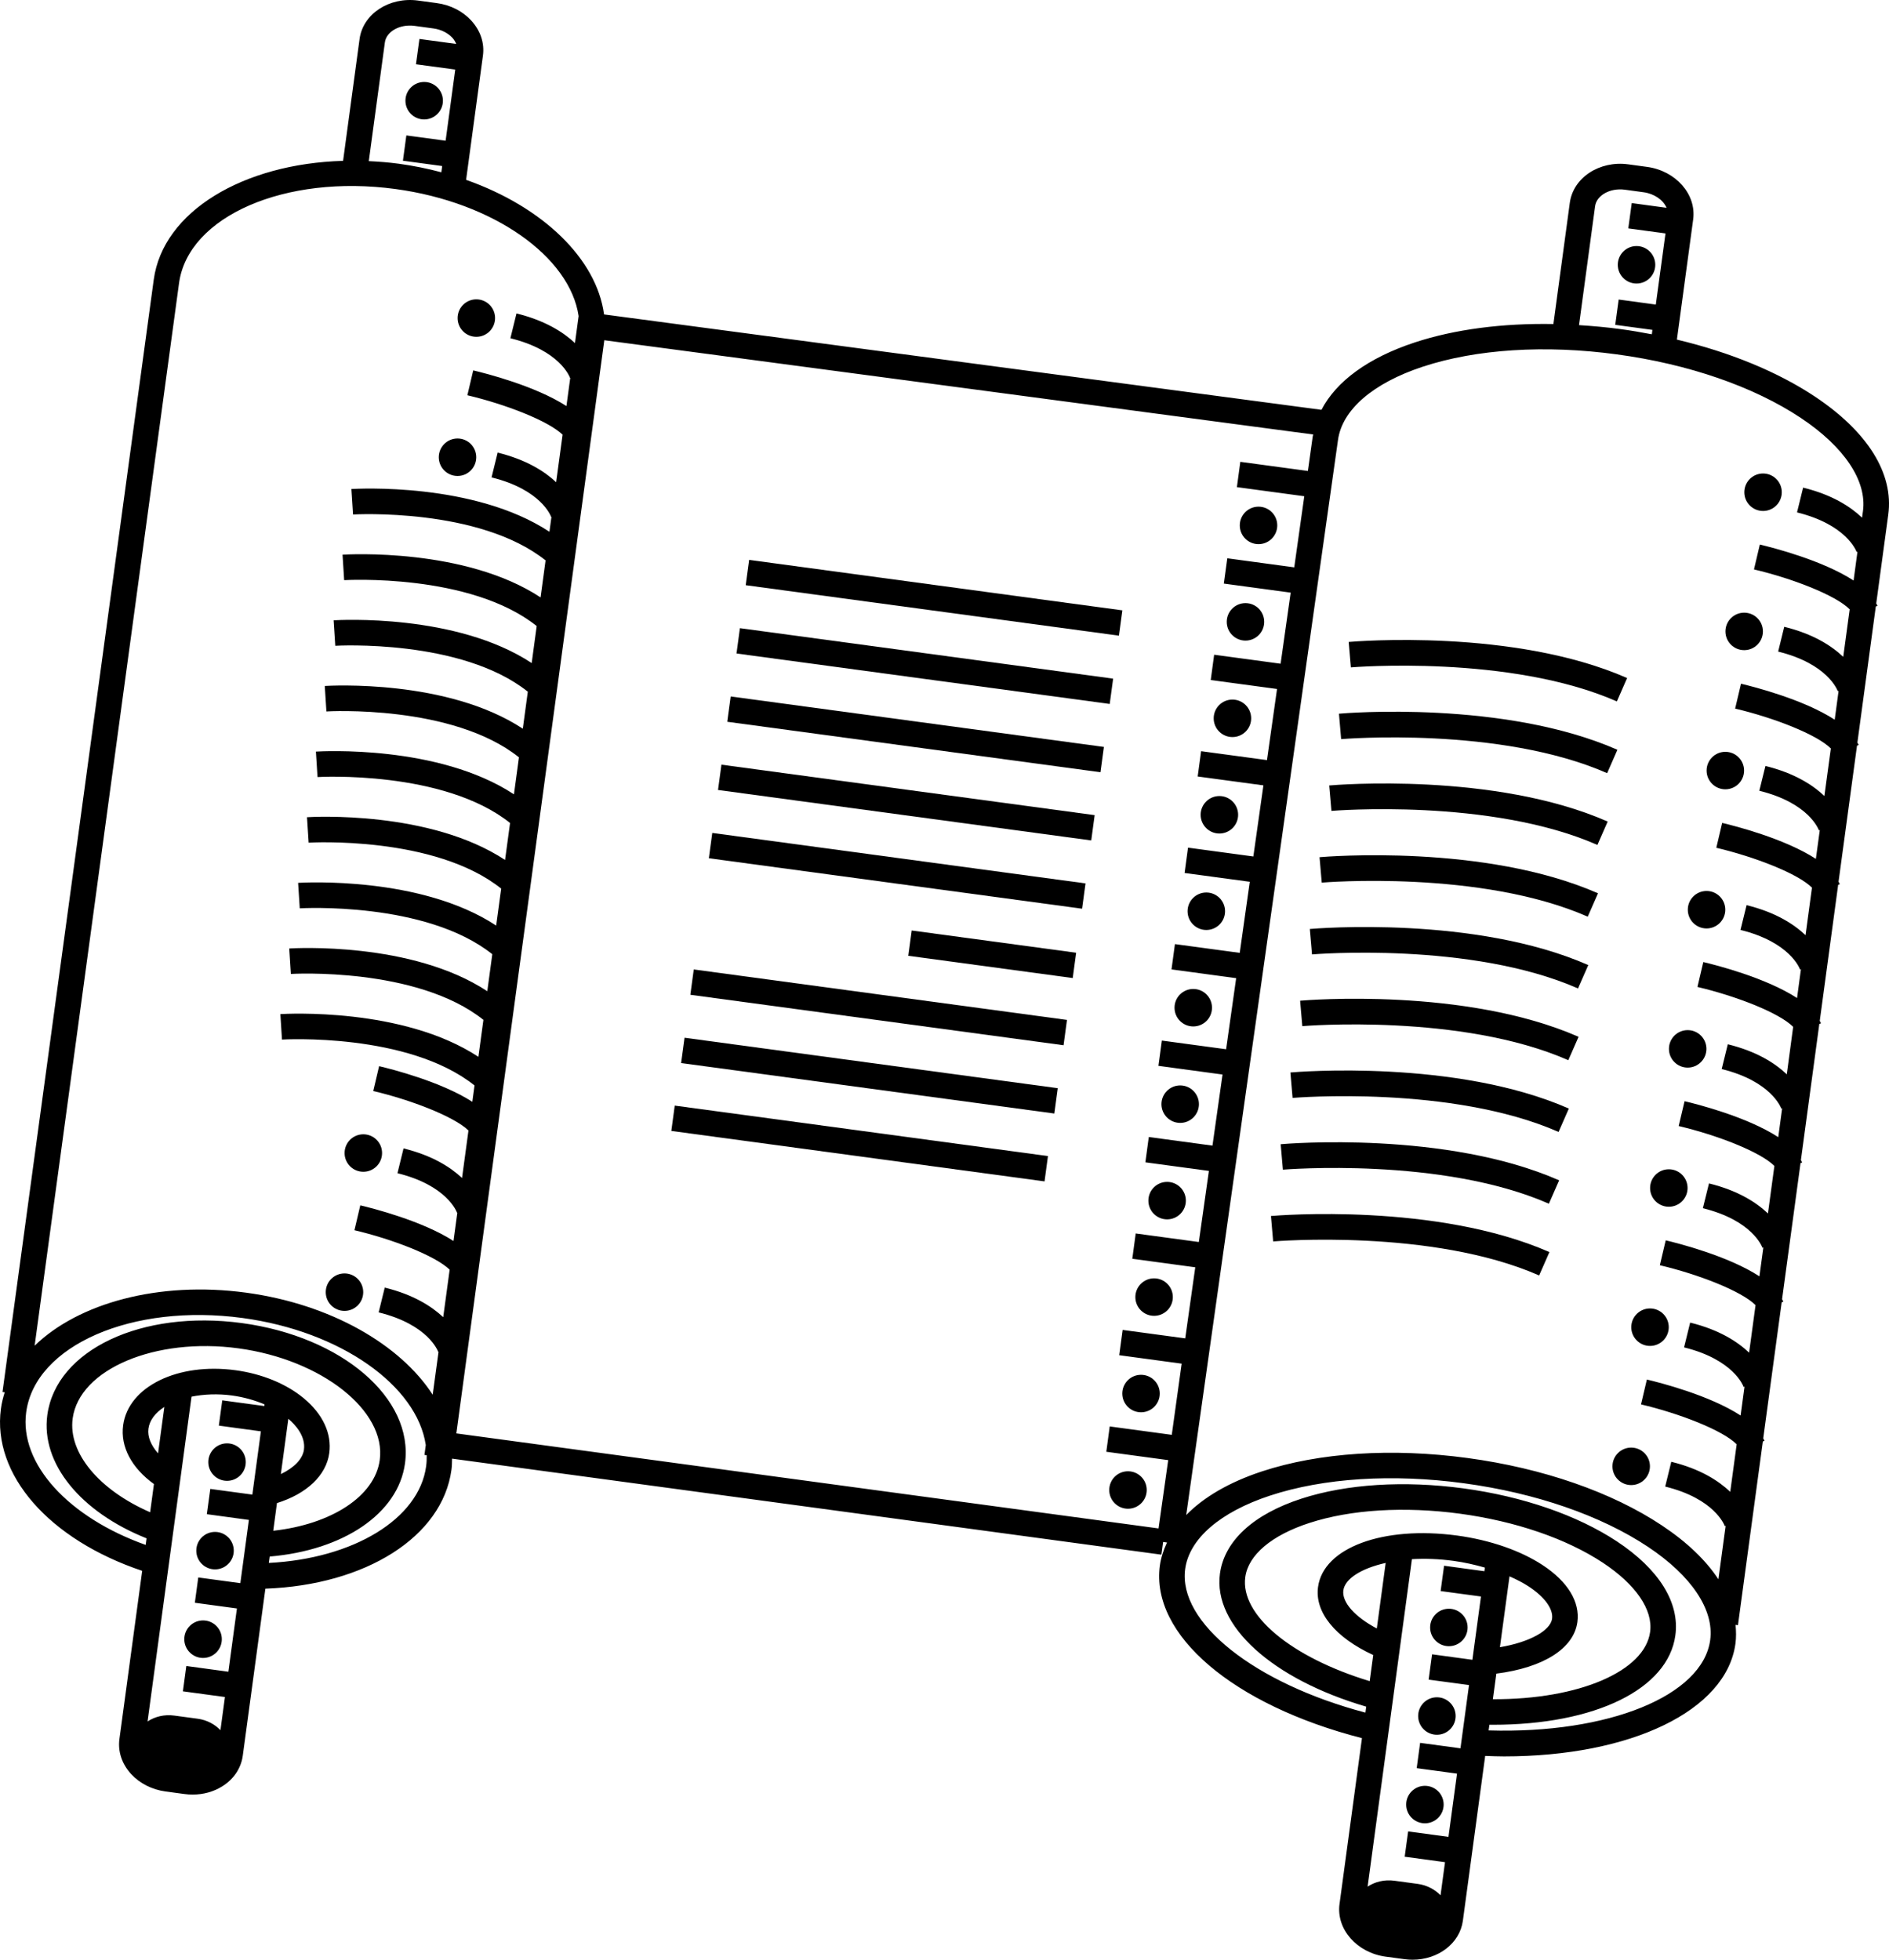 <?xml version="1.0" encoding="UTF-8" standalone="no"?>
<svg
   xmlns:dc="http://purl.org/dc/elements/1.1/"
   xmlns:cc="http://creativecommons.org/ns#"
   xmlns:rdf="http://www.w3.org/1999/02/22-rdf-syntax-ns#"
   xmlns:svg="http://www.w3.org/2000/svg"
   xmlns="http://www.w3.org/2000/svg"
   xmlns:sodipodi="http://sodipodi.sourceforge.net/DTD/sodipodi-0.dtd"
   xmlns:inkscape="http://www.inkscape.org/namespaces/inkscape"
   version="1.1"
   x="0px"
   y="0px"
   viewBox="0 0 73.984 76.755"
   enable-background="new 0 0 90 90"
   xml:space="preserve"
   id="svg108"
   sodipodi:docname="noun_304884_cc.svg"
   width="73.984"
   height="76.755"
   inkscape:version="0.92.0 unknown"><defs
     id="defs112" /><sodipodi:namedview
     pagecolor="#ffffff"
     bordercolor="#666666"
     borderopacity="1"
     objecttolerance="10"
     gridtolerance="10"
     guidetolerance="10"
     inkscape:pageopacity="0"
     inkscape:pageshadow="2"
     inkscape:window-width="1875"
     inkscape:window-height="1056"
     id="namedview110"
     showgrid="false"
     inkscape:zoom="8.3911111"
     inkscape:cx="85.029625"
     inkscape:cy="50.915841"
     inkscape:window-x="1411"
     inkscape:window-y="24"
     inkscape:window-maximized="1"
     inkscape:current-layer="svg108" /><g
     transform="translate(-8.007,-6.623)"
     id="g102"><path
       style="fill:#000000"
       inkscape:connector-curvature="0"
       d="M 79.092,22.157 C 77.631,21.186 75.76,20.418 73.684,19.924 l 0.637,-4.705 c 0.133,-0.982 -0.676,-1.905 -1.803,-2.059 l -0.744,-0.101 c -1.125,-0.151 -2.15,0.523 -2.284,1.505 l -0.643,4.75 c -1.992,-0.035 -3.863,0.205 -5.43,0.721 -1.82,0.6 -3.073,1.519 -3.654,2.639 L 31.665,18.938 C 31.371,16.752 29.257,14.722 26.262,13.667 L 26.921,8.803 C 26.988,8.31 26.825,7.821 26.463,7.427 26.125,7.059 25.647,6.817 25.118,6.745 L 24.375,6.644 C 23.25,6.495 22.224,7.166 22.09,8.148 l -0.646,4.775 c -3.907,0.112 -7.053,1.978 -7.416,4.656 l -5.923,43.563 0.087,0.012 c -0.066,0.209 -0.12,0.423 -0.149,0.644 -0.35,2.59 1.897,5.129 5.533,6.349 l -0.891,6.582 c -0.067,0.494 0.096,0.982 0.458,1.377 0.338,0.367 0.816,0.609 1.345,0.682 l 0.743,0.1 c 0.108,0.016 0.215,0.022 0.322,0.022 0.417,0 0.818,-0.11 1.156,-0.321 0.454,-0.283 0.74,-0.711 0.807,-1.205 l 0.885,-6.539 c 3.919,-0.141 6.932,-2.025 7.288,-4.658 0.02,-0.145 0.021,-0.289 0.024,-0.434 l 27.781,3.76 0.067,-0.497 0.152,0.021 c -0.134,0.291 -0.236,0.591 -0.279,0.905 -0.366,2.713 2.878,5.463 7.915,6.758 l -0.879,6.498 c -0.133,0.981 0.676,1.904 1.803,2.059 l 0.744,0.1 c 0.106,0.015 0.212,0.021 0.316,0.021 0.995,0 1.847,-0.637 1.968,-1.525 l 0.874,-6.458 c 0.248,0.009 0.496,0.019 0.738,0.019 4.965,0 8.709,-1.787 9.064,-4.418 0.033,-0.244 0.027,-0.489 0.004,-0.734 l 0.094,0.014 0.975,-7.198 0.066,-0.025 C 77.102,63.021 77.081,62.99 77.065,62.958 l 0.723,-5.33 0.066,-0.026 C 77.84,57.57 77.819,57.539 77.803,57.508 l 0.723,-5.331 0.064,-0.025 C 78.578,52.12 78.557,52.089 78.541,52.058 l 0.721,-5.331 0.066,-0.026 C 79.316,46.67 79.295,46.638 79.279,46.607 L 80,41.277 80.066,41.252 c -0.014,-0.033 -0.035,-0.063 -0.051,-0.095 l 0.723,-5.33 0.066,-0.026 C 80.79,35.769 80.769,35.738 80.753,35.707 l 0.721,-5.33 0.066,-0.026 c -0.012,-0.032 -0.033,-0.063 -0.049,-0.094 l 0.471,-3.476 c 0.22,-1.606 -0.802,-3.246 -2.87,-4.624 z M 70.48,14.699 c 0.059,-0.428 0.589,-0.722 1.16,-0.647 l 0.742,0.101 c 0.424,0.058 0.77,0.308 0.896,0.609 l -1.363,-0.185 -0.135,0.991 1.457,0.197 -0.379,2.787 -1.454,-0.197 -0.135,0.991 1.456,0.197 -0.023,0.173 C 72.296,19.638 71.886,19.568 71.469,19.512 70.924,19.438 70.384,19.391 69.85,19.357 Z m -11.06,9.023 -0.189,1.347 -2.646,-0.358 -0.134,0.991 2.639,0.357 -0.393,2.785 -2.623,-0.355 -0.135,0.991 2.618,0.354 -0.394,2.784 -2.603,-0.352 -0.134,0.991 2.597,0.351 -0.394,2.785 -2.58,-0.349 -0.134,0.991 2.574,0.348 -0.394,2.785 -2.559,-0.346 -0.134,0.992 2.553,0.345 -0.393,2.784 -2.538,-0.343 -0.134,0.991 2.532,0.343 -0.394,2.784 -2.516,-0.34 -0.134,0.99 2.51,0.34 -0.394,2.785 -2.494,-0.338 -0.134,0.992 2.488,0.336 -0.394,2.785 -2.472,-0.335 -0.134,0.991 2.466,0.334 -0.393,2.784 -2.451,-0.331 -0.134,0.99 2.445,0.331 -0.387,2.788 -2.43,-0.329 -0.134,0.992 2.424,0.328 -0.378,2.675 -27.502,-3.722 5.792,-42.795 c 10e-4,-0.007 0,-0.014 10e-4,-0.021 l 27.765,3.692 c -0.003,0.028 -0.014,0.054 -0.018,0.082 z M 23.081,8.283 C 23.139,7.855 23.67,7.56 24.241,7.636 l 0.743,0.101 c 0.293,0.04 0.564,0.174 0.743,0.368 0.069,0.075 0.114,0.157 0.149,0.239 l -1.442,-0.195 -0.135,0.991 1.538,0.208 -0.377,2.787 -1.538,-0.208 -0.134,0.991 1.537,0.208 -0.033,0.244 c -0.535,-0.142 -1.09,-0.256 -1.665,-0.334 -0.397,-0.054 -0.789,-0.083 -1.176,-0.102 z m -8.062,9.431 c 0.354,-2.618 4.157,-4.274 8.475,-3.688 3.859,0.522 6.837,2.66 7.175,4.977 l -0.143,1.056 C 30.068,19.632 29.36,19.177 28.236,18.9 l -0.239,0.971 c 1.938,0.477 2.319,1.506 2.334,1.55 l 0.011,-0.004 -0.15,1.11 c -1.223,-0.79 -3.159,-1.281 -3.651,-1.397 l -0.229,0.974 c 1.478,0.348 3.162,0.996 3.729,1.544 l -0.252,1.861 C 29.331,25.082 28.623,24.627 27.498,24.35 l -0.239,0.971 c 1.938,0.477 2.319,1.505 2.334,1.549 l 0.012,-0.004 -0.079,0.584 C 26.572,25.504 21.984,25.764 21.77,25.776 l 0.064,0.998 c 0.052,-0.003 4.939,-0.278 7.541,1.798 l -0.196,1.449 c -2.955,-1.946 -7.542,-1.686 -7.756,-1.673 l 0.063,0.998 c 0.051,-0.004 4.938,-0.28 7.541,1.797 l -0.196,1.449 c -2.954,-1.947 -7.542,-1.686 -7.757,-1.674 l 0.064,0.998 c 0.051,-0.004 4.939,-0.279 7.541,1.798 l -0.196,1.449 C 25.529,33.216 20.941,33.478 20.727,33.49 l 0.064,0.998 c 0.051,-0.006 4.938,-0.28 7.541,1.797 l -0.196,1.449 C 25.182,35.787 20.594,36.047 20.38,36.06 l 0.063,0.998 c 0.051,-0.005 4.938,-0.279 7.541,1.798 l -0.196,1.448 C 24.834,38.358 20.246,38.617 20.031,38.63 l 0.064,0.998 c 0.05,-0.007 4.936,-0.283 7.541,1.798 l -0.196,1.448 c -2.955,-1.946 -7.542,-1.685 -7.757,-1.673 l 0.064,0.998 c 0.051,-0.005 4.938,-0.279 7.541,1.797 l -0.196,1.449 C 24.137,43.498 19.55,43.758 19.336,43.771 l 0.063,0.998 c 0.051,-0.005 4.938,-0.279 7.541,1.798 l -0.196,1.448 C 23.79,46.07 19.202,46.329 18.988,46.342 l 0.063,0.998 c 0.052,-0.005 4.935,-0.283 7.541,1.796 l -0.086,0.641 c -1.223,-0.789 -3.159,-1.281 -3.651,-1.396 l -0.229,0.973 c 1.478,0.349 3.161,0.996 3.729,1.546 l -0.252,1.86 c -0.458,-0.427 -1.167,-0.882 -2.291,-1.158 l -0.238,0.971 c 1.937,0.477 2.318,1.506 2.334,1.549 l 0.011,-0.003 -0.15,1.109 c -1.223,-0.789 -3.159,-1.28 -3.651,-1.396 l -0.229,0.974 c 1.478,0.348 3.161,0.994 3.729,1.545 l -0.252,1.861 C 24.908,57.784 24.2,57.329 23.076,57.053 l -0.239,0.971 c 1.938,0.477 2.319,1.506 2.334,1.55 l 0.011,-0.004 -0.228,1.679 C 23.683,59.285 20.957,57.7 17.646,57.252 14.22,56.788 11.077,57.666 9.364,59.329 Z m 2.267,51.906 -0.335,2.478 -1.647,-0.224 -0.134,0.992 1.647,0.223 -0.176,1.297 c -0.225,-0.231 -0.532,-0.398 -0.892,-0.447 l -0.916,-0.123 c -0.389,-0.053 -0.759,0.039 -1.047,0.23 l 1.722,-12.721 c 0.481,-0.096 1.024,-0.121 1.59,-0.045 0.456,0.063 0.884,0.184 1.27,0.348 l -0.009,0.064 -1.647,-0.223 -0.134,0.99 1.647,0.224 -0.335,2.478 -1.647,-0.223 -0.135,0.99 1.647,0.224 -0.335,2.477 -1.648,-0.223 -0.134,0.991 z m -3.089,-6.074 c -0.273,-0.313 -0.42,-0.648 -0.377,-0.967 0.045,-0.336 0.275,-0.626 0.624,-0.852 z M 19.3,62.191 c 0.276,0.237 0.683,0.68 0.611,1.212 -0.05,0.366 -0.39,0.708 -0.904,0.955 z m -0.446,3.302 c 1.161,-0.362 1.93,-1.081 2.049,-1.956 0.104,-0.767 -0.252,-1.53 -1.002,-2.152 -0.684,-0.565 -1.631,-0.954 -2.668,-1.095 -2.263,-0.307 -4.197,0.639 -4.403,2.154 -0.114,0.844 0.334,1.673 1.206,2.304 l -0.149,1.104 c -1.985,-0.864 -3.217,-2.317 -3.034,-3.675 0.262,-1.928 3.236,-3.189 6.496,-2.744 3.259,0.442 5.792,2.444 5.531,4.373 -0.192,1.422 -1.9,2.521 -4.171,2.771 z m 5.843,-1.441 c -0.28,2.07 -2.86,3.617 -6.161,3.785 l 0.034,-0.25 c 2.885,-0.243 5.034,-1.683 5.299,-3.648 0.345,-2.549 -2.46,-4.964 -6.388,-5.496 -3.927,-0.53 -7.275,1.05 -7.621,3.601 -0.256,1.897 1.301,3.796 3.887,4.83 l -0.035,0.257 c -3.021,-1.076 -4.953,-3.173 -4.679,-5.199 0.354,-2.618 4.157,-4.273 8.475,-3.688 3.858,0.522 6.835,2.659 7.175,4.976 l -0.052,0.387 0.088,0.012 c 0.003,0.142 -0.002,0.287 -0.022,0.433 z m 40.845,8.568 -0.335,2.478 -1.58,-0.214 -0.134,0.991 1.579,0.214 -0.335,2.477 -1.579,-0.213 -0.135,0.99 1.579,0.215 -0.175,1.296 c -0.225,-0.23 -0.533,-0.397 -0.893,-0.446 l -0.915,-0.124 c -0.389,-0.053 -0.76,0.04 -1.048,0.231 L 63.306,67.69 c 0.503,-0.029 1.053,-0.012 1.632,0.067 0.429,0.058 0.835,0.152 1.226,0.263 l -0.02,0.142 -1.579,-0.215 -0.135,0.992 1.58,0.213 -0.336,2.479 -1.579,-0.215 -0.134,0.992 z m -3.611,-2.215 c -0.858,-0.455 -1.373,-1.029 -1.311,-1.492 0.062,-0.457 0.701,-0.862 1.658,-1.076 z m 5.197,-2.043 c 0.272,0.121 0.531,0.252 0.756,0.4 0.622,0.41 0.962,0.881 0.911,1.258 -0.064,0.477 -0.907,0.927 -2.043,1.118 z m -0.516,3.811 c 1.848,-0.234 3.033,-0.986 3.174,-2.019 0.106,-0.79 -0.373,-1.581 -1.352,-2.226 -0.87,-0.574 -2.064,-0.988 -3.361,-1.164 -2.896,-0.389 -5.235,0.475 -5.444,2.015 -0.135,0.992 0.675,1.979 2.161,2.665 l -0.138,1.023 c -3.057,-0.926 -5.074,-2.586 -4.873,-4.074 0.118,-0.869 1.034,-1.643 2.515,-2.123 1.624,-0.527 3.718,-0.654 5.896,-0.361 2.177,0.295 4.161,0.975 5.587,1.915 1.298,0.856 1.976,1.847 1.858,2.716 -0.209,1.539 -2.786,2.649 -6.158,2.635 z m 8.376,-1.315 c -0.297,2.188 -3.995,3.68 -8.678,3.539 l 0.03,-0.221 c 0.046,0 0.092,0 0.137,0 4.003,0 6.862,-1.395 7.147,-3.504 0.174,-1.283 -0.643,-2.592 -2.298,-3.684 -1.549,-1.021 -3.682,-1.757 -6.004,-2.071 -2.322,-0.314 -4.573,-0.172 -6.339,0.401 -1.887,0.612 -3.022,1.656 -3.196,2.939 -0.275,2.039 2.06,4.135 5.729,5.209 L 61.485,73.7 c -4.331,-1.145 -7.344,-3.521 -7.06,-5.625 0.16,-1.184 1.37,-2.23 3.319,-2.873 2.1,-0.692 4.8,-0.865 7.605,-0.484 2.805,0.38 5.362,1.264 7.202,2.488 1.709,1.137 2.597,2.469 2.437,3.652 z m -1.883,-4.484 c -1.962,-1.308 -4.669,-2.248 -7.621,-2.646 -2.952,-0.4 -5.812,-0.214 -8.052,0.524 -1.286,0.424 -2.28,1.009 -2.966,1.709 L 60.41,23.859 c 0.16,-1.184 1.37,-2.23 3.319,-2.873 2.099,-0.692 4.8,-0.864 7.604,-0.483 2.804,0.379 5.362,1.263 7.202,2.487 1.709,1.138 2.596,2.469 2.436,3.652 l -0.035,0.256 c -0.457,-0.433 -1.168,-0.896 -2.309,-1.177 l -0.238,0.971 c 1.936,0.477 2.318,1.506 2.334,1.549 l 0.033,-0.011 -0.152,1.13 c -1.223,-0.796 -3.176,-1.292 -3.672,-1.409 l -0.229,0.974 c 1.494,0.351 3.199,1.008 3.748,1.563 l -0.252,1.861 c -0.457,-0.432 -1.17,-0.896 -2.311,-1.177 l -0.238,0.971 c 1.938,0.478 2.318,1.506 2.334,1.549 l 0.033,-0.011 -0.152,1.13 c -1.221,-0.796 -3.176,-1.292 -3.67,-1.409 l -0.23,0.974 c 1.494,0.352 3.199,1.009 3.748,1.562 l -0.252,1.861 c -0.457,-0.432 -1.17,-0.896 -2.309,-1.176 l -0.24,0.971 c 1.938,0.477 2.318,1.505 2.334,1.549 l 0.035,-0.011 -0.154,1.13 c -1.221,-0.796 -3.174,-1.292 -3.67,-1.409 l -0.229,0.974 c 1.492,0.352 3.197,1.009 3.746,1.562 l -0.252,1.861 c -0.457,-0.432 -1.17,-0.896 -2.309,-1.176 l -0.238,0.971 c 1.936,0.477 2.318,1.505 2.332,1.549 l 0.035,-0.012 -0.152,1.13 C 77.167,44.916 75.214,44.42 74.718,44.303 l -0.229,0.975 c 1.494,0.351 3.199,1.008 3.748,1.563 L 77.988,48.7 c -0.457,-0.433 -1.17,-0.896 -2.311,-1.177 l -0.238,0.971 c 1.936,0.477 2.318,1.505 2.334,1.549 l 0.033,-0.011 -0.152,1.129 c -1.221,-0.796 -3.176,-1.292 -3.67,-1.408 l -0.23,0.973 c 1.494,0.352 3.201,1.01 3.748,1.563 l -0.252,1.86 c -0.457,-0.432 -1.17,-0.896 -2.309,-1.176 l -0.24,0.971 c 1.938,0.477 2.318,1.506 2.334,1.549 l 0.035,-0.011 -0.154,1.13 c -1.221,-0.797 -3.176,-1.293 -3.67,-1.41 l -0.23,0.975 c 1.494,0.352 3.199,1.01 3.748,1.563 l -0.252,1.861 c -0.457,-0.433 -1.17,-0.896 -2.309,-1.177 l -0.238,0.971 c 1.936,0.477 2.318,1.505 2.332,1.549 l 0.035,-0.011 -0.152,1.13 c -1.223,-0.797 -3.176,-1.292 -3.672,-1.409 l -0.229,0.974 c 1.492,0.351 3.199,1.009 3.746,1.563 l -0.252,1.861 c -0.457,-0.433 -1.168,-0.896 -2.309,-1.177 l -0.238,0.971 c 1.936,0.477 2.318,1.506 2.334,1.549 l 0.033,-0.011 -0.283,2.093 c -0.488,-0.74 -1.224,-1.451 -2.205,-2.103 z"
       id="path2" /><rect
       style="fill:#000000"
       x="37.209"
       y="29.541"
       transform="matrix(0.991,0.134,-0.134,0.991,4.432,-5.709)"
       width="14.75"
       height="1"
       id="rect4" /><rect
       style="fill:#000000"
       x="36.847"
       y="32.215"
       transform="matrix(0.991,0.134,-0.134,0.991,4.788,-5.636)"
       width="14.75"
       height="1"
       id="rect6" /><rect
       style="fill:#000000"
       x="36.486"
       y="34.888"
       transform="matrix(0.991,0.134,-0.134,0.991,5.142,-5.562)"
       width="14.75"
       height="1"
       id="rect8" /><rect
       style="fill:#000000"
       x="36.123"
       y="37.561"
       transform="matrix(0.991,0.134,-0.134,0.991,5.498,-5.491)"
       width="14.75"
       height="1"
       id="rect10" /><rect
       style="fill:#000000"
       x="35.762"
       y="40.235"
       transform="matrix(0.991,0.134,-0.134,0.991,5.855,-5.419)"
       width="14.751"
       height="1"
       id="rect12" /><rect
       style="fill:#000000"
       x="43.622"
       y="43.497"
       transform="matrix(-0.991,-0.134,0.134,-0.991,87.422,93.88)"
       width="6.499"
       height="1"
       id="rect14" /><rect
       style="fill:#000000"
       x="35.038"
       y="45.581"
       transform="matrix(0.991,0.134,-0.134,0.991,6.564,-5.273)"
       width="14.75"
       height="1.001"
       id="rect16" /><rect
       style="fill:#000000"
       x="34.676"
       y="48.255"
       transform="matrix(0.991,0.134,-0.134,0.991,6.92,-5.2)"
       width="14.75"
       height="1.001"
       id="rect18" /><rect
       style="fill:#000000"
       x="41.189"
       y="44.055"
       transform="matrix(-0.134,0.991,-0.991,-0.134,98.229,16.987)"
       width="1.001"
       height="14.75"
       id="rect20" /><path
       style="fill:#000000"
       inkscape:connector-curvature="0"
       d="m 71.333,34.095 0.401,-0.916 C 67.302,31.232 61.09,31.742 60.829,31.766 l 0.086,0.996 c 0.062,-0.006 6.222,-0.511 10.418,1.333 z"
       id="path22" /><path
       style="fill:#000000"
       inkscape:connector-curvature="0"
       d="m 70.952,36.905 0.402,-0.916 C 66.922,34.043 60.709,34.551 60.448,34.576 l 0.086,0.996 c 0.062,-0.006 6.218,-0.512 10.418,1.333 z"
       id="path24" /><path
       style="fill:#000000"
       inkscape:connector-curvature="0"
       d="m 60.067,37.387 0.086,0.996 c 0.062,-0.006 6.224,-0.51 10.418,1.333 L 70.973,38.8 C 66.542,36.853 60.33,37.363 60.067,37.387 Z"
       id="path26" /><path
       style="fill:#000000"
       inkscape:connector-curvature="0"
       d="m 59.688,40.196 0.086,0.996 c 0.062,-0.006 6.218,-0.512 10.418,1.334 L 70.594,41.61 C 66.162,39.664 59.949,40.173 59.688,40.196 Z"
       id="path28" /><path
       style="fill:#000000"
       inkscape:connector-curvature="0"
       d="m 59.307,43.008 0.086,0.996 c 0.062,-0.007 6.223,-0.511 10.418,1.333 l 0.402,-0.916 C 65.781,42.474 59.569,42.985 59.307,43.008 Z"
       id="path30" /><path
       style="fill:#000000"
       inkscape:connector-curvature="0"
       d="m 58.927,45.817 0.086,0.996 c 0.062,-0.006 6.223,-0.51 10.418,1.334 l 0.402,-0.916 C 65.401,45.285 59.189,45.794 58.927,45.817 Z"
       id="path32" /><path
       style="fill:#000000"
       inkscape:connector-curvature="0"
       d="m 58.546,48.628 0.086,0.996 c 0.063,-0.006 6.219,-0.512 10.418,1.333 l 0.402,-0.916 C 65.021,48.096 58.809,48.604 58.546,48.628 Z"
       id="path34" /><path
       style="fill:#000000"
       inkscape:connector-curvature="0"
       d="m 58.166,51.438 0.086,0.996 c 0.062,-0.005 6.223,-0.509 10.418,1.334 l 0.402,-0.916 C 64.64,50.905 58.428,51.414 58.166,51.438 Z"
       id="path36" /><path
       style="fill:#000000"
       inkscape:connector-curvature="0"
       d="m 57.785,54.249 0.086,0.996 c 0.062,-0.006 6.218,-0.512 10.418,1.333 l 0.402,-0.916 C 64.26,53.717 58.048,54.226 57.785,54.249 Z"
       id="path38" /><circle
       style="fill:#000000"
       cx="77.058"
       cy="25.902"
       r="0.734"
       id="circle40" /><circle
       style="fill:#000000"
       cx="57.298"
       cy="27.201"
       r="0.734"
       id="circle42" /><circle
       style="fill:#000000"
       cx="76.319"
       cy="31.353"
       r="0.734"
       id="circle44" /><circle
       style="fill:#000000"
       cx="75.581"
       cy="36.803"
       r="0.734"
       id="circle46" /><circle
       style="fill:#000000"
       cx="74.845"
       cy="42.253"
       r="0.734"
       id="circle48" /><circle
       style="fill:#000000"
       cx="74.106"
       cy="47.703"
       r="0.734"
       id="circle50" /><circle
       style="fill:#000000"
       cx="73.368"
       cy="53.153"
       r="0.734"
       id="circle52" /><circle
       style="fill:#000000"
       cx="72.631"
       cy="58.604"
       r="0.734"
       id="circle54" /><circle
       style="fill:#000000"
       cx="71.894"
       cy="64.054"
       r="0.734"
       id="circle56" /><circle
       style="fill:#000000"
       cx="26.663"
       cy="19.081"
       r="0.734"
       id="circle58" /><circle
       style="fill:#000000"
       cx="25.926"
       cy="24.531"
       r="0.734"
       id="circle60" /><circle
       style="fill:#000000"
       cx="22.237"
       cy="51.783"
       r="0.734"
       id="circle62" /><circle
       style="fill:#000000"
       cx="21.499"
       cy="57.232"
       r="0.734"
       id="circle64" /><circle
       style="fill:#000000"
       cx="56.787"
       cy="30.979"
       r="0.734"
       id="circle66" /><circle
       style="fill:#000000"
       cx="56.276"
       cy="34.757"
       r="0.734"
       id="circle68" /><circle
       style="fill:#000000"
       cx="55.765"
       cy="38.535"
       r="0.734"
       id="circle70" /><circle
       style="fill:#000000"
       cx="55.253"
       cy="42.313"
       r="0.734"
       id="circle72" /><circle
       style="fill:#000000"
       cx="72.103"
       cy="16.994"
       r="0.734"
       id="circle74" /><circle
       style="fill:#000000"
       cx="24.62"
       cy="10.567"
       r="0.734"
       id="circle76" /><circle
       style="fill:#000000"
       cx="54.742"
       cy="46.091"
       r="0.734"
       id="circle78" /><circle
       style="fill:#000000"
       cx="54.23"
       cy="49.869"
       r="0.734"
       id="circle80" /><circle
       style="fill:#000000"
       cx="53.718"
       cy="53.647"
       r="0.734"
       id="circle82" /><circle
       style="fill:#000000"
       cx="53.208"
       cy="57.425"
       r="0.734"
       id="circle84" /><circle
       style="fill:#000000"
       cx="52.696"
       cy="61.203"
       r="0.734"
       id="circle86" /><circle
       style="fill:#000000"
       cx="52.185"
       cy="64.981"
       r="0.734"
       id="circle88" /><circle
       style="fill:#000000"
       cx="64.753"
       cy="70.365"
       r="0.734"
       id="circle90" /><circle
       style="fill:#000000"
       cx="64.284"
       cy="73.833"
       r="0.734"
       id="circle92" /><circle
       style="fill:#000000"
       cx="63.815"
       cy="77.301"
       r="0.734"
       id="circle94" /><circle
       style="fill:#000000"
       cx="16.899"
       cy="63.888"
       r="0.734"
       id="circle96" /><circle
       style="fill:#000000"
       cx="16.429"
       cy="67.356"
       r="0.734"
       id="circle98" /><circle
       style="fill:#000000"
       cx="15.96"
       cy="70.824"
       r="0.735"
       id="circle100" /></g></svg>